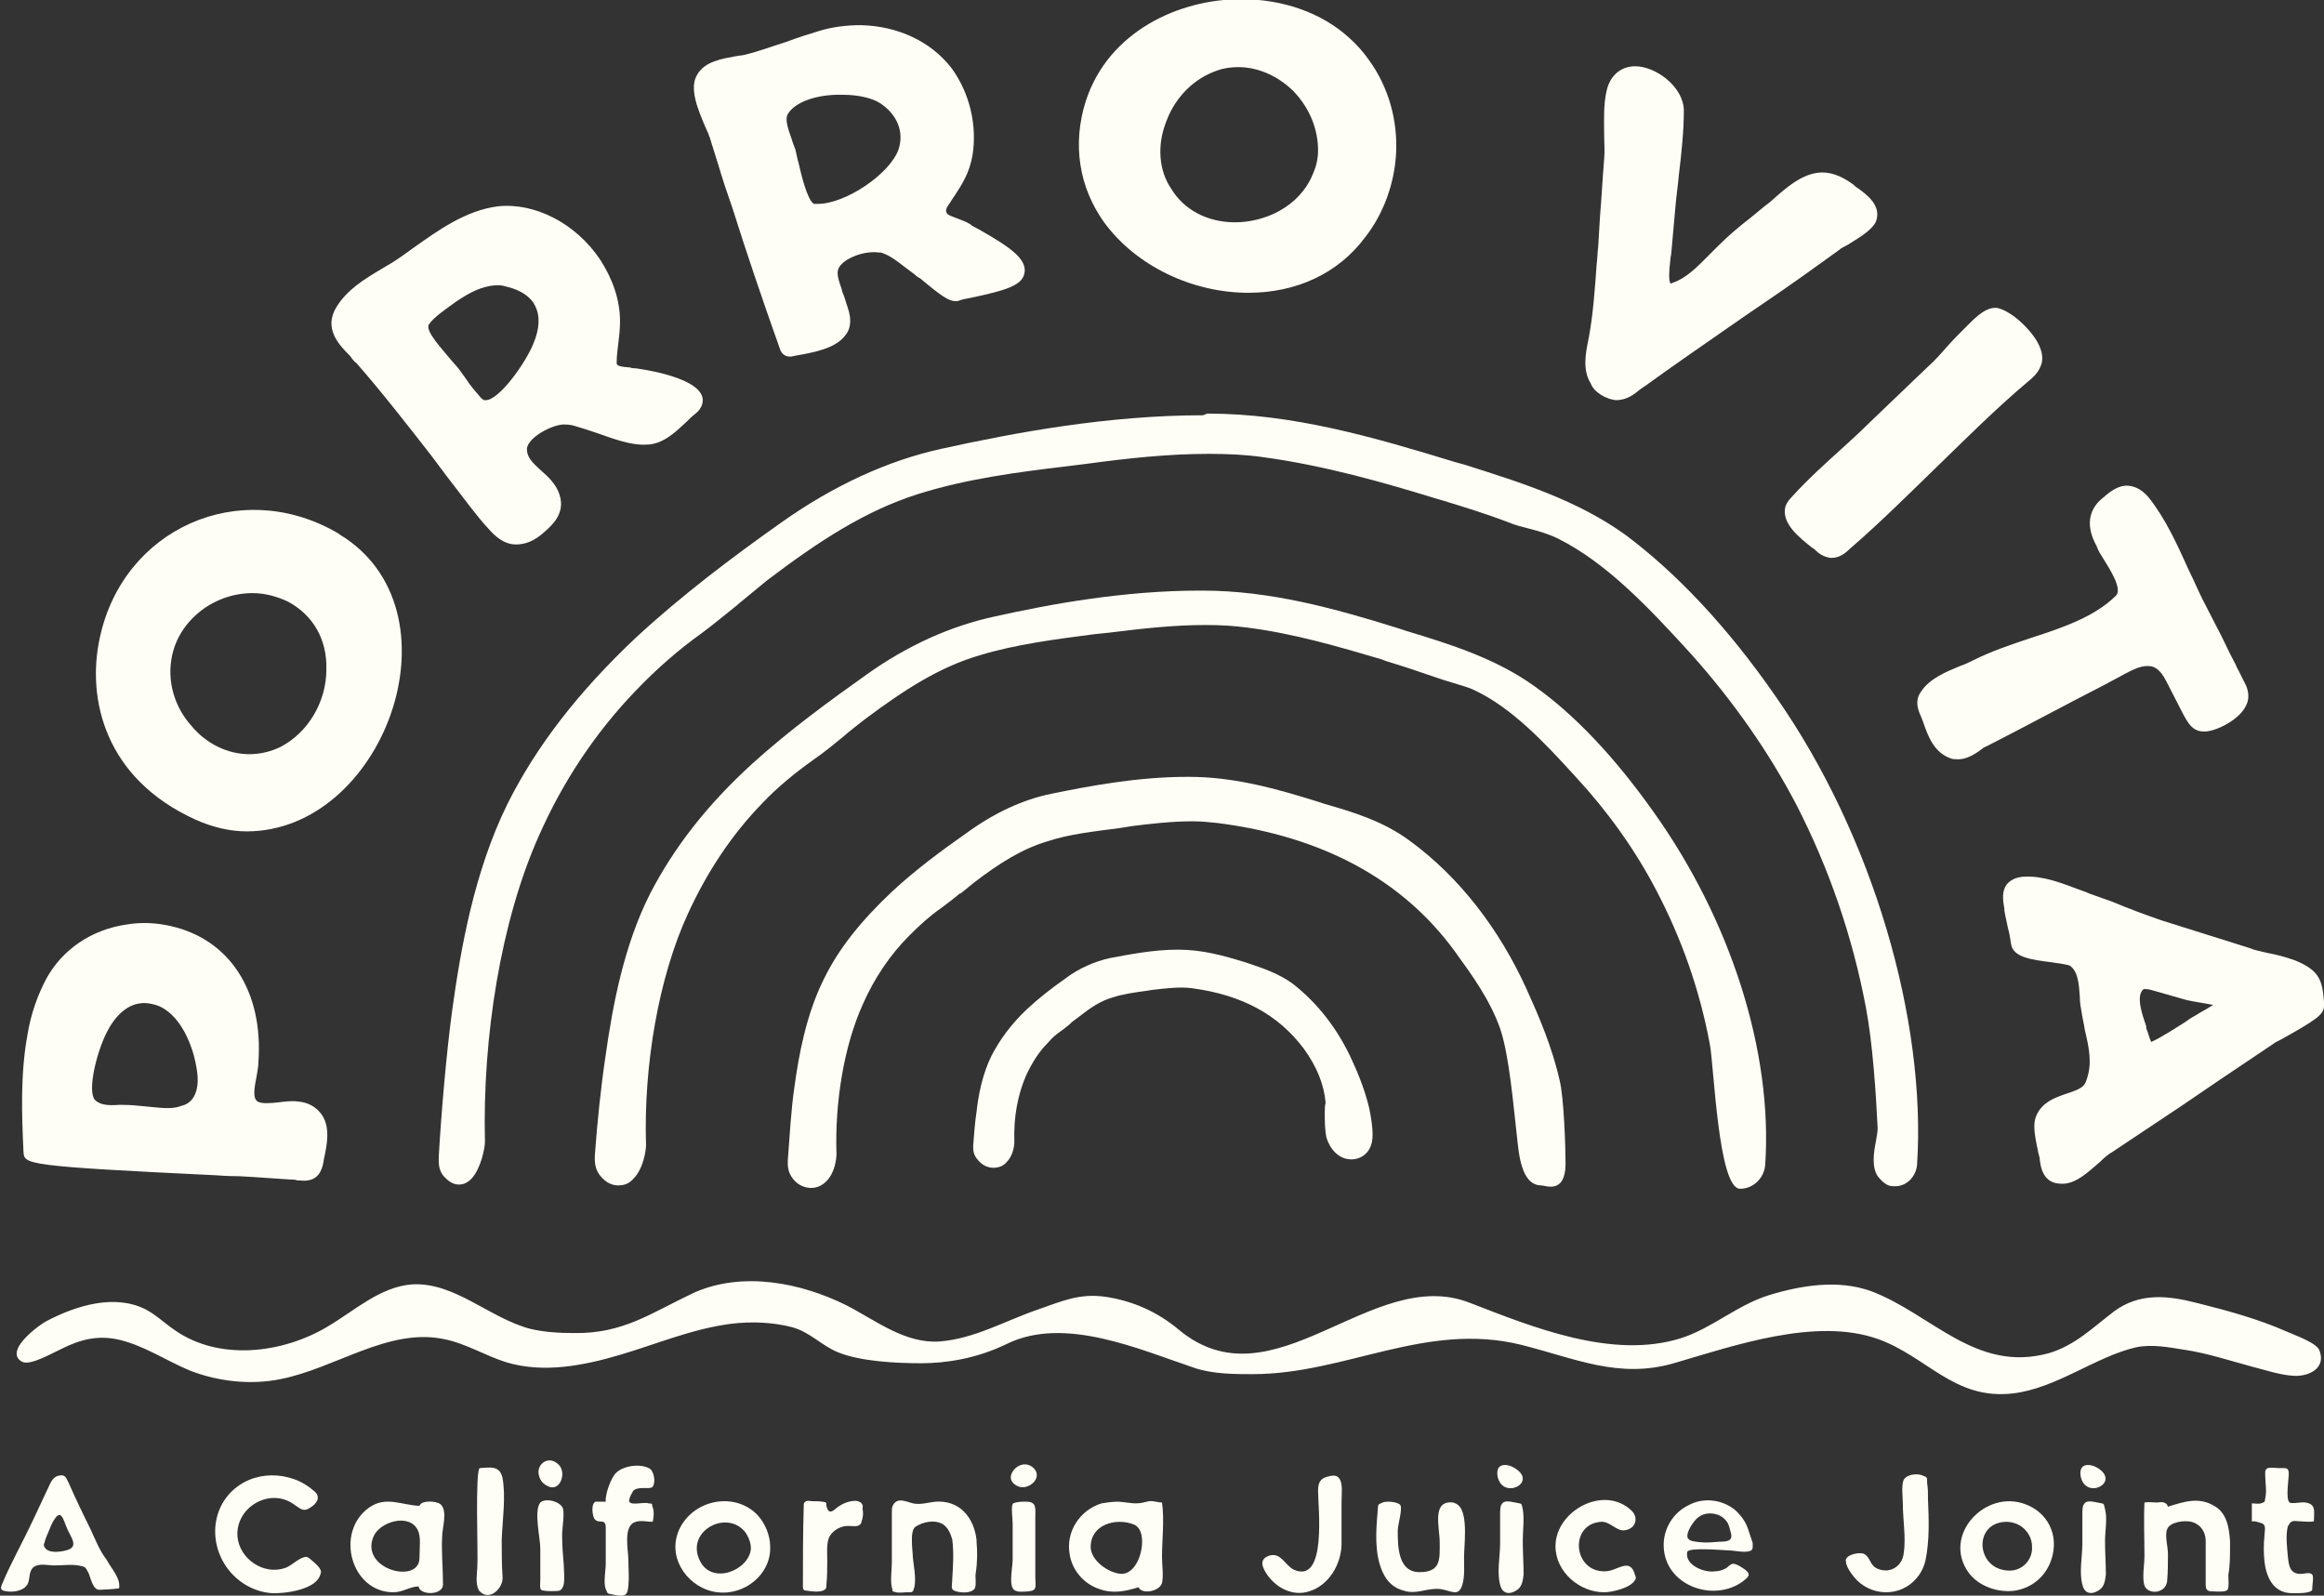 <?xml version="1.0" encoding="utf-8"?>
<!-- Generator: Adobe Illustrator 19.0.0, SVG Export Plug-In . SVG Version: 6.00 Build 0)  -->
<!DOCTYPE svg PUBLIC "-//W3C//DTD SVG 1.1//EN" "http://www.w3.org/Graphics/SVG/1.1/DTD/svg11.dtd">
<svg version="1.1" id="Layer_1" xmlns="http://www.w3.org/2000/svg" xmlns:xlink="http://www.w3.org/1999/xlink" x="0px" y="0px"
	 viewBox="-111 155.8 277 190.2" style="enable-background:new -111 155.8 277 190.2;" xml:space="preserve">
<rect x="-111" y="155.8" width="277" height="190.2" fill="#333333" stroke="none"/>
<style type="text/css">
	.st0{fill:#FFFEF6;}
</style>
<g>
	<path class="st0" d="M46.9,288.5c0,0.9,0,1.9,0.2,2.9c0.4,1.3,1.4,2.6,3,2.6c0.9,0,2.5-0.6,2.5-2.9c0-1.1-0.2-2.2-0.4-3.2
		c-0.5-2.1-1.3-4.1-2-5.6c-1.7-3.8-4.2-7-7.2-9.3c-1.7-1.2-3.5-1.8-5.3-2.4l-0.3-0.1c-2.6-0.8-5.1-1.5-8-1.5c-3,0-5.9,0.6-8.1,1
		c-1.8,0.4-3.7,1.2-5.4,2.5c-1.7,1.2-3.1,2.3-4.5,3.6c-1.9,1.8-3.2,3.6-4.2,5.5c-1.1,2.2-1.6,4.8-1.8,6.7c-0.2,1.3-0.3,2.7-0.4,4
		c0,0.3-0.1,1,0.5,1.7c0.6,0.8,1.4,1,1.9,1c0.6,0,1.2-0.2,1.6-0.7c0.7-0.7,0.9-1.8,0.9-2.4c-0.1-2.9,0.4-5.6,1.4-7.9
		c0.7-1.5,1.5-2.8,2.6-3.9c0.5-0.6,1.1-1.1,1.7-1.5c0.4-0.3,0.8-0.6,1.2-1c0.3-0.2,0.5-0.4,0.8-0.6c1.4-1.1,2.6-1.9,4-2.3
		c1.2-0.4,2.6-0.6,4.1-0.8l0.6-0.1c1.7-0.2,3.4-0.4,4.8-0.2c6,0.8,10.3,3.2,13.3,7.2c1.6,2.2,2.4,4.3,2.6,6.4
		C46.9,287.7,46.9,288,46.9,288.5L46.9,288.5z"/>
	<path class="st0" d="M161.5,314.5c-3.4-1.5-7.1-2.5-10.7-3.4c-3.5-0.9-6.8-1.2-9.8,1c-2.5,1.9-4.7,4.1-7.8,5
		c-8.7,2.4-14-4.7-21.2-7.4c-3.9-1.4-8.3-0.7-12.2,0.5c-3.8,1.2-6.7,3.9-10.4,5.1c-8.2,2.6-17.7-1.3-25.2-4.2
		c-11.7-4.6-23.4,12.6-34.7,3.2c-2.5-2.1-5.4-3.4-8.6-3.9c-3.2-0.5-5.3,0.5-8.2,1.5c-3.8,1.3-7.6,3.5-11.7,3.8
		c-4.1,0.3-7.6-2.5-11.1-4.3c-5.4-2.7-12.4-4.1-18.2-1.5c-5.1,2.4-8.4,4.9-14.3,4.8c-1.7,0-3.5-0.1-5.2-0.5c-4.9-1.3-9-5.6-14.1-5.3
		c-3.8,0.3-6.8,3.1-10,5c-5.5,3.3-13,4.1-18.2,0.5c-1.2-0.8-2.2-1.8-3.5-2.5c-3.7-1.9-8.3-0.5-11.9,1.4c-0.7,0.4-2.2,1.5-3,2.6
		c-0.6,0.8-0.8,1.7,0.1,2.2c0.9,0.6,3.8-1.1,4.7-1.5c2.2-1.1,4.3-1.7,6.9-1.1c3,0.7,5.6,2.5,8.5,3.7c3.4,1.3,7.2,1.7,10.7,1
		c6.6-1.3,12.8-6.1,19.4-4.8c2.7,0.5,5,2,7.6,2.8c4.4,1.3,9.1,0.4,13.5-0.9c4.4-1.3,8.6-3.1,13.2-3.7c2.4-0.3,5-0.2,7.3,0.4
		c2.2,0.6,3.5,2.2,5.5,3c2.7,1.1,7,1.3,9.9,1.3c2.8,0,6.5-0.5,10.2-2.3c6.9-3.4,15.9,0.7,22.5,2.9c2.2,0.7,4.7,0.7,6.8,0.7
		c11.1,0,20.6-6.3,32-3.5c6.4,1.6,11.6,4.1,18.2,2.2c7.2-2.1,16.9-5.5,24.3-2.9c5.9,2.1,9.1,7.3,16.1,6.5c5.2-0.6,9.9-4.4,14.7-5.5
		c1.9-0.4,3.9,0,5.8,0.3c2.7,0.4,5.4,1.3,8,2c1.6,0.4,3.3,1,5,1.1c1.8,0.1,3.8-0.9,3.1-2.9C165.3,315.9,162.6,315,161.5,314.5"/>
	<path class="st0" d="M32.4,205.3c-11.4,0-22.6,2.1-31.2,4c-6.4,1.4-12.9,4.4-19.1,8.8c-5.8,4.1-11.9,8.7-17.3,13.7
		c-6.9,6.5-11.9,13-15.3,19.8c-4,8.1-5.6,17.4-6.6,24.6c-0.7,5.2-1.3,12.2-1.6,17.4c0,0.6-0.1,1.5,0.5,2.3c0.6,0.7,1.2,1.1,1.9,1.1
		c0.4,0,0.9-0.1,1.5-0.7c1.1-1.2,1.6-3.6,1.6-4.4c-0.3-12.5,1.9-26.3,6.4-36.4c2.9-6.6,6.8-12.4,11.6-17.4c2.4-2.5,5-4.8,7.8-6.8
		c1.5-1.1,2.9-2.3,4.3-3.4l0.1-0.1c1.1-0.9,2.3-1.9,3.4-2.8c6.2-4.7,11.7-8.3,18-10.3c5.7-1.8,11.7-2.6,17.6-3.3l2.4-0.3
		c5.2-0.7,9.9-1.2,14.7-1.2c2.3,0,4.4,0.1,6.5,0.4c7.3,1,14.3,3,20.8,5l0.7,0.2c2.6,0.8,5.2,1.6,7.8,2.6c0.7,0.3,1.5,0.5,2.3,0.7
		c1.2,0.3,2.5,0.7,3.5,1.2c5.8,2.9,10.8,8.2,15.9,13.8c5,5.6,9.2,11.6,12.5,17.9c3.9,7.6,6.7,15.7,8.3,24.2
		c0.8,4.2,1.2,10.2,1.4,14.4c0,0.4-0.1,0.9-0.2,1.5c-0.3,1.5-0.5,3.1,0.2,4.2c0.4,0.5,0.8,0.9,1.3,1.1c0.3,0.1,0.5,0.1,0.8,0.1
		c1.4,0,2.5-1.2,2.6-2.6c1.1-17.1-5.2-39.1-16.8-55.7c-5.8-8.4-11.9-14.8-17.9-19.3c-5.8-4.2-12.6-6.3-19.2-8.4l-1.1-0.3
		c-9.8-3-19.4-5.8-29.6-5.8L32.4,205.3z"/>
	<path class="st0" d="M86.4,261.9c3,5.7,5.2,11.9,6.4,18.4c0.5,2.6,1,17.2,3.6,17.2c1.6,0,2.9-1.3,3-2.9c0.9-13.4-4.1-29.1-13.3-42
		c-4.6-6.5-9.4-11.6-14.2-15c-4.6-3.3-10-5-15.3-6.6l-0.9-0.3c-7.7-2.4-15.3-4.5-23.4-4.5H32c-9,0-17.8,1.6-24.5,3.1
		c-5.1,1.1-10.3,3.4-15.2,6.9c-4.5,3.2-9.3,6.7-13.6,10.6c-5.5,5-9.4,10.1-12.2,15.5c-3.2,6.3-4.5,13.6-5.3,19.2c-0.6,4-1,8-1.3,12
		c0,0.5-0.1,1.5,0.6,2.4c0.8,1,1.6,1.2,2.2,1.2c0.5,0,1.2-0.1,1.8-0.8c1.2-1.2,1.5-3.4,1.5-4c-0.3-9.5,1.5-20,5-27.6
		c2.3-5,5.2-9.4,8.9-13.2c1.8-1.9,3.9-3.6,6-5.1c1.3-0.9,2.4-1.8,3.5-2.7c0.8-0.7,1.7-1.4,2.6-2.1c4.8-3.6,9-6.3,13.8-7.7
		c4.3-1.3,9-1.9,13.6-2.5l1.9-0.2c4-0.5,7.7-0.9,11.4-0.9c1.8,0,3.4,0.1,4.9,0.3c5.6,0.7,11,2.3,16.1,3.8l0.5,0.2
		c2,0.6,4.1,1.3,6.1,2c0.6,0.2,1.2,0.4,1.9,0.6c0.9,0.3,1.8,0.5,2.6,0.9c4.4,2.1,8.2,6.1,12.1,10.4
		C80.6,252.5,83.9,257.1,86.4,261.9"/>
	<path class="st0" d="M62.4,269.2c2.1,2.9,4.2,5.8,5.4,9.2c1.1,3.2,1.6,9.4,2,12.8c0.2,1.7,0.4,5.9,2.9,5.9c0.5,0,2.9,1.1,2.9-2.6
		c0-2-0.2-7.9-0.7-9.9c-0.9-4-2.5-7.7-3.9-10.8c-3.3-7.3-8.1-13.5-14-17.8c-3.1-2.3-6.7-3.4-10.2-4.4l-0.6-0.2
		c-5.1-1.6-10.1-3-15.5-3h-0.2c-5.9,0-11.7,1.1-16.1,2c-3.5,0.7-6.9,2.3-10.2,4.7c-3,2.1-6.1,4.4-8.9,7c-3.6,3.4-6.3,6.7-8.1,10.4
		c-2.1,4.2-3,9.1-3.5,12.8c-0.4,2.6-0.6,6.2-0.8,8.8c0,0.4-0.1,1.3,0.6,2.2s1.6,1.1,2.2,1.1c0.7,0,1.3-0.3,1.8-0.8
		c1-1,1.2-2.6,1.2-3.3c-0.2-6.1,0.9-12.8,3.1-17.7c1.4-3.2,3.3-6,5.6-8.3c1.2-1.2,2.4-2.3,3.7-3.2c0.8-0.6,1.6-1.2,2.3-1.8h0.1
		c0.5-0.4,1.1-0.9,1.6-1.3c3-2.3,5.7-4,8.7-4.9c2.7-0.9,5.7-1.2,8.7-1.6l1.2-0.2c2.3-0.3,5-0.6,7.4-0.6c1.1,0,2.1,0.1,3,0.2
		C46.7,255.5,56.2,260.7,62.4,269.2"/>
	<path class="st0" d="M-98.3,278.9c1-2,2.4-3.3,4-3.5c0.6-0.1,1.2,0,1.9,0.2c2.8,0.9,4.5,4.8,4.9,8c0.2,1.4,0,3.3-1.5,3.9
		c-0.3,0.1-0.6,0.2-1,0.3c-1.1,0.2-2.3,0-3.5-0.1c-1-0.1-1.9-0.2-2.9-0.2h-0.4c-1.4,0.1-2.3,0-2.9-0.6
		C-100.6,285.8-99.5,281.3-98.3,278.9 M-85.1,295.9c1.2,0.1,2.1,0.1,2.5,0.1l1.8,0.1c1.5,0.1,3,0.2,4.4,0.3c0.3,0,0.6,0,0.8,0.1
		c0.5,0,0.9,0.1,1.3,0c1.5-0.2,1.8-1.7,1.9-2.5c0.4-1.8,0.8-3.9-0.3-5.4c-0.6-0.8-1.5-1.4-2.8-1.5c-0.7-0.1-1.5,0-2.3,0.1
		c-0.9,0.1-2,0.2-2.5-0.1c-0.6-0.4-0.4-1.6-0.1-3.1c0.1-0.6,0.2-1.1,0.2-1.6c0.6-8.4-3.4-14.6-10.4-16.2c-1.7-0.4-3.5-0.5-5.3-0.2
		c-4.2,0.6-7.7,3-9.6,6.5c-1,1.9-1.8,4.1-2.2,6.5c-0.9,4.8-0.7,9.8-0.5,14.1C-108.1,294.6-108.1,294.8-85.1,295.9"/>
	<path class="st0" d="M-90.6,234.6c0.6-4.6,4.9-8.1,9.7-8.1c1.5,0,2.9,0.4,4.2,1c3,1.6,4.7,4.5,4.6,8.1c0,3.9-2.2,7.5-5.4,9.2
		c-1.2,0.6-2.5,0.9-3.8,0.9c-2.5,0-5.1-1.2-6.9-3.4C-90.1,240.2-91,237.3-90.6,234.6 M-87.7,253.5c2,0.9,4.1,1.4,6.1,1.4
		c16.2,0,25.7-25.6,11.7-35c-0.4-0.2-0.7-0.5-1.1-0.7c-11.5-6.5-25.3-0.4-28.1,12.6C-100.7,239.1-98.5,248.6-87.7,253.5"/>
	<path class="st0" d="M-59.9,194.5c0.6-0.9,2.1-1.9,3.2-2.7l0.6-0.4c1.7-1.1,3.1-1.6,4.5-1.6c0.4,0,0.7,0.1,1.1,0.2
		c1.6,0.4,2.8,1.2,3.3,2.3c0.6,1.2,0.5,2.7-0.2,4.4c-0.9,2.3-4.1,6.8-5.7,6.8h-0.1c-0.1,0-0.2,0-0.5-0.3c-0.6-0.7-1.3-1.5-1.8-2.3
		c-0.3-0.4-0.5-0.7-0.8-1.1c-0.3-0.4-0.8-0.9-1.2-1.4C-58.3,197.4-60.3,195.3-59.9,194.5 M-68.5,199.1c2.9,3.3,6.1,7.4,8.9,11
		l1.8,2.4c2.4,3.1,3.6,4.8,5,6.3c0.7,0.8,1.8,1.9,3.3,1.9c1.1,0,2.2-0.4,3.4-1.5c0.9-0.8,2.5-2.2,1.8-4.4c-0.4-1.3-1.4-2.2-2.2-2.9
		c-1.1-1-1.7-1.6-1.7-2.6c0.1-1.3,2.8-2.8,4.3-2.9c0.4,0,0.9,0,1.5,0.2c0.7,0.2,1.6,0.5,2.5,0.8c2,0.7,4.1,1.5,5.9,1.4
		c2,0,3.5-1.5,4.7-2.6c0.4-0.4,0.8-0.8,1.2-1.1c1-0.8,0.9-1.7,0.8-2c-0.7-2.5-7.9-3.4-8-3.4c-0.2,0-0.4,0-0.6-0.1
		c-1.6-0.1-1.6-0.3-1.6-0.6c0-0.7,0.1-1.5,0.2-2.3c0.1-0.8,0.2-1.7,0.2-2.6c0-2.6-0.9-5.1-2.4-7.4c-2.9-4.3-7.8-6.8-12.2-6.3
		c-3.8,0.5-7,2.8-10.1,5c-1.1,0.8-2.2,1.6-3.3,2.2l-0.5,0.3c-2,1.2-4,2.4-5.3,4.5c-1.6,2.6,0.4,4.6,1.6,5.8
		C-69,198.6-68.8,198.9-68.5,199.1"/>
	<path class="st0" d="M-17.1,169.4c0.8-1.4,3.4-2.4,6.6-2.3c1.8,0,3.5,0.4,4.4,1c2,1.3,2.9,3.4,2.2,5.5c-1,2.9-6.3,6.5-9.6,6.5
		c-0.1,0-0.3,0-0.5,0c-0.8-0.5-1.5-3.5-1.8-4.8c-0.2-0.7-0.3-1.3-0.4-1.7c-0.1-0.3-0.3-0.7-0.4-1.1C-17,171.3-17.5,170.1-17.1,169.4
		 M-26.4,172.2l1,3.2c0.5,1.7,1.1,3.5,1.7,5.2c1.6,5.1,3.6,11,5.7,16.9c0.2,0.5,0.6,0.8,1.1,0.8c0.1,0,0.2,0,0.2,0l0.5-0.1
		c2.3-0.4,4.9-0.9,6-2.5c0.5-0.6,0.6-1.4,0.5-2.2c-0.1-0.7-0.4-1.4-0.6-2.1c-0.1-0.3-0.2-0.6-0.3-0.8l-0.1-0.4
		c-0.6-1.7-0.7-2.3,0.2-3.1c1.1-0.9,2.9-1.4,4.3-1.2c0.1,0,0.1,0,0.2,0c1,0.3,1.9,1,2.8,1.7c0.4,0.3,0.8,0.6,1.2,0.9
		c0.1,0.1,0.3,0.3,0.7,0.5c2.5,2.1,3.4,2.7,4.2,2.7c0.1,0,0.3,0,0.5-0.1c0.2-0.1,0.8-0.2,1.3-0.3c4.3-0.9,6.1-1.5,6.4-2.9
		c0.4-1.8-2-3.3-5.5-5.3c-0.4-0.2-0.8-0.4-1-0.6c-0.5-0.3-1.1-0.5-1.6-0.7c-0.8-0.3-1.1-0.4-1.2-0.7c-0.1-0.2,0-0.5,0.2-0.8
		c0.3-0.4,0.5-0.8,0.8-1.2c0.9-1.4,1.7-2.6,2.1-4.7c0.6-3.6-0.3-7.5-2.5-10.5c-2.4-3.1-6.3-5-10.8-5.1c-1.7,0-3.4,0.2-5,0.7
		c-1.3,0.4-2.6,0.8-3.9,1.3c-1.6,0.5-3.2,1.1-4.8,1.5c-0.3,0.1-0.7,0.1-1.2,0.2c-1.6,0.3-3.7,0.6-4.6,2.2c-1,1.6,0.1,4.2,1,6.3
		C-26.7,171.4-26.5,171.9-26.4,172.2"/>
	<path class="st0" d="M28,170.3c1.1-3,3.4-5.2,6.1-6.1c0.8-0.3,1.7-0.4,2.5-0.4c2.4,0,4.8,1.1,6.6,2.9c1.9,2,2.9,4.5,2.9,7
		c0,1-0.2,1.9-0.6,2.8c-1.6,4-5.8,5.8-9.3,5.8l0,0c-3.3,0-6.1-1.5-7.6-4C27.1,176.1,26.9,173.1,28,170.3 M37.8,190.7
		c5.7,0,10.7-2.3,13.9-6.6c2.2-2.8,3.5-6.4,3.7-10c0.2-4-0.9-7.9-3.2-11.1c-0.7-1-1.5-1.9-2.4-2.7c-3.3-3-7.9-4.6-12.9-4.6
		c-7.3,0-15.8,3.8-18.5,12.2c-1.6,5.1-0.8,10.2,2.2,14.4C24.4,187.5,31.1,190.7,37.8,190.7"/>
	<path class="st0" d="M81.6,203.5C81.6,203.5,81.7,203.5,81.6,203.5c1.3,0,2.2-0.7,2.9-1.3c0.2-0.1,0.4-0.3,0.6-0.4
		c3.3-2.4,6.8-4.8,10.1-7.1c2.7-1.9,5.6-3.8,8.4-5.8c1.7-1.2,3.2-2.3,4.6-3.3c0.2-0.2,0.6-0.4,1-0.6c1.8-1.1,3-1.9,3.4-2.8
		c0.7-1.9-1.1-3.2-2.2-4c-0.2-0.1-0.4-0.3-0.5-0.4c-1.5-1.1-2.9-1.6-4.3-1.4c-2,0.3-3.6,1.7-5.2,3.1c-0.3,0.3-0.7,0.6-1.1,0.9
		c-0.6,0.5-1.1,0.9-1.7,1.4c-1.3,1-2.6,2.1-3.8,3.3c-0.3,0.3-0.7,0.7-1,1c-1.4,1.4-2.7,2.8-4.4,3.4c-0.2,0.1-0.3,0.1-0.3,0.1
		c-0.2-0.4-0.2-1.3,0-2.9c0-0.3,0.1-0.5,0.1-0.7l0.5-5.6c0.1-1.2,0.3-2.5,0.4-3.7c0.3-2.5,0.6-5.2,0.6-7.7c0-2.8-3.3-5.3-5.8-5.3
		c-1.7,0-3,1.1-3.4,2.9c-0.4,1.7-0.3,3.5-0.3,5.1c0,1.1,0.1,2.1,0,3.1c-0.2,2.3-0.3,4.6-0.5,6.9l-0.2,3.4c-0.1,0.8-0.1,1.5-0.2,2.3
		c-0.2,2.8-0.4,5.7-0.9,8.5l-0.1,0.5c-0.3,1.5-0.7,3.5,0.3,5.1C79,202.6,80.5,203.4,81.6,203.5"/>
	<path class="st0" d="M108.5,209.3c-2,1.8-4.1,3.7-5.9,5.7c-0.2,0.2-0.6,0.6-0.8,1.2c-0.5,2,1.7,3.7,3.2,4.9
		c0.2,0.1,0.3,0.2,0.4,0.3c0.4,0.4,1,0.8,1.8,0.9h0.1c0.9,0,1.6-0.5,2.2-1.1c3.6-3.1,7-6.5,10.3-9.7c3.5-3.4,7.1-7,10.9-10.2
		c0.5-0.4,1.2-1,1.5-1.8c0.3-0.6,0.4-1.6-0.4-3c-1-1.7-3.2-3.7-4.8-4c0,0-0.1,0-0.2,0c-1.1,0-2.1,0.9-3.2,2
		c-0.1,0.1-0.2,0.2-0.3,0.3c-0.8,0.8-1.6,1.6-2.3,2.4s-1.4,1.6-2.2,2.3l-7.1,6.8C110.7,207.3,109.6,208.3,108.5,209.3"/>
	<path class="st0" d="M139.7,222.4c0.8,1.3,2.3,3.6,1.5,4.4c-2.5,2.5-6.3,3.8-10,5c-2.4,0.8-4.8,1.6-7,2.7c-0.4,0.2-1,0.5-1.6,0.7
		c-1.7,0.7-3.6,1.5-4.6,3c-0.9,1.2-0.3,2.4,0,3.1c0.1,0.2,0.1,0.3,0.2,0.5l0.1,0.3c0.5,1.4,1.2,3.4,3.2,4.1c0.2,0.1,0.5,0.1,0.7,0.1
		c1.1,0.1,2.2-0.6,3-1.2c0.2-0.2,0.5-0.3,0.7-0.4c4.7-2.4,9.3-4.9,14-7.3c0.4-0.2,0.9-0.5,1.3-0.7c1.5-0.8,2.8-1.6,3.9-1.5
		c0.5,0,1.3,0.2,2.1,1.8l2,3.9c0.5,0.9,0.9,1.7,1.8,2c0.7,0.2,1.4,0.1,2.4-0.3c1-0.4,2.8-1.4,3.4-2.9c0.3-0.7,0.2-1.5-0.1-2.2
		c-0.3-0.6-0.6-1.2-0.9-1.8c-0.2-0.3-0.3-0.7-0.5-1c-0.7-1.3-1.3-2.7-2-4l-1.8-3.5c-0.5-1-1-2.2-1.6-3.4c-1.4-3.1-2.8-6.2-4.8-8.7
		c-0.5-0.6-1.3-1.3-2.4-1.4c-1.1-0.1-2.1,0.6-3,1.4c-2.7,2.1-1.3,4.9-0.8,5.8C139.1,221.5,139.4,221.9,139.7,222.4"/>
	<path class="st0" d="M151.2,275.3c0.6,0.1,1.1,0.2,1.6,0.3c-0.4,0.2-0.8,0.5-1.2,0.7c-0.4,0.2-0.8,0.5-1.2,0.7
		c-0.2,0.1-0.5,0.3-0.9,0.6c-0.8,0.5-3.1,2-4.1,2.4c-0.2-0.4-0.4-1.2-0.5-1.4c-0.1-0.2-0.1-0.4-0.1-0.5c-0.4-1.2-1.3-3.6-0.3-4.4
		c0,0,0,0,0.2,0c0.1,0,0.3,0,0.7,0.1l4.2,1.2C150,275.1,150.6,275.2,151.2,275.3 M140.8,263.3c-0.9-0.3-1.9-0.7-2.8-1
		c-0.4-0.2-0.8-0.3-1.3-0.5c-1.9-0.7-4.1-1.6-6.3-1.5c-0.7,0-1.6,0.2-2.2,0.9c-0.6,0.8-0.5,1.8-0.3,2.9v0.2c0.1,0.7,0.3,1.4,0.4,2
		c0.2,0.7,0.3,1.3,0.4,2c0.2,1.6,2.4,1.9,4.8,2.2c0.8,0.1,2,0.3,2.2,0.4c1,0.7,1.1,2.2,1.2,3.8c0,0.6,0.1,1.2,0.2,1.7
		c0.1,0.7,0.3,1.5,0.4,2.2c0.5,2.1,0.9,4,0.2,5.9c-0.1,0.4-0.3,0.7-0.6,0.9c-0.4,0.3-1,0.5-1.6,0.7c-1.5,0.5-3.3,1.1-3.9,3
		c-0.3,1,0,2.3,0.2,3.4c0.1,0.3,0.1,0.6,0.2,0.9l0.1,0.4c0.1,1.1,0.4,3.1,2.6,3.1c0.1,0,0.2,0,0.3,0c1.6-0.1,3-1.5,4.3-2.6
		c0.5-0.5,1.1-1,1.5-1.2c2.7-1.8,5.4-3.6,8.1-5.4l4.7-3.2c2.1-1.4,4.3-2.9,6.4-4.3c0.1-0.1,0.5-0.3,0.9-0.5c4.3-2.4,5.1-3,5.1-4
		v-0.1v-0.4c-0.2-2.5-0.5-3.7-3.4-4.9c-1.1-0.4-2.2-0.7-3.3-0.9c-0.8-0.2-1.5-0.3-2.2-0.6l-10.5-3.3
		C144.6,264.8,142.7,264.1,140.8,263.3"/>
	<path class="st0" d="M-103.1,340.6c-0.7,0.2-2.2,0.4-2.6-0.4c-0.1-0.1-0.1-0.3,0-0.5c0.1-0.5,0.4-1.1,0.6-1.6
		c0.1-0.3,0.9-2.2,1.4-1.6c0.3,0.3,0.5,1.1,0.7,1.5C-102.6,339-101.5,340.2-103.1,340.6 M-100.2,338.1c-0.9-1.8-1.8-3.7-2.6-5.5
		c-0.3-0.6-0.4-1.1-1.2-0.9c-0.5,0.1-0.8,0.5-1,0.9c-1.3,2.8-2.6,5.6-4,8.3c-0.6,1.2-1.2,2.4-1.7,3.6c-0.3,0.7-0.3,0.9,0.6,1
		c0.8,0.1,2-0.1,2.4-0.9c0.3-0.6,0.1-1.5,0.7-2c0.7-0.5,1.7-0.2,2.5-0.2c1.1,0,2.2-0.2,3.3,0.1c0.1,0,0.2,0.1,0.3,0.1
		c0.2,0.2,0.3,0.4,0.5,0.8c0.2,0.5,0.5,2,1.3,1.9c0.2,0,2.3-0.1,2.3-0.2c0.2-1.2-1-2.4-1.5-3.4C-99.1,340.7-99.6,339.4-100.2,338.1"
		/>
	<path class="st0" d="M-73.6,342c-0.5-0.4-0.7-0.7-1.1-0.6c-0.8,0.2-1.5,1-2.3,1.3c-2.6,0.9-5.5-1.1-5.7-3.8
		c-0.2-3.5,3.9-5.8,6.7-3.8c0.8,0.5,1.1,1,2,0.4c0.8-0.5,1.3-1.3,0.4-2c-0.7-0.6-1.5-1.1-2.4-1.4c-1.7-0.6-3.6-0.6-5.3,0.1
		c-4.2,1.8-5.2,6.8-2.7,10.4c1.2,1.7,3.1,2.9,5.3,3.1c1.6,0.1,5.5-0.4,5.9-2.3C-72.5,342.9-73.4,342.2-73.6,342"/>
	<path class="st0" d="M-61,341.5c0,3.2-7.1,1.4-5.5-2.5c0.7-1.8,4.3-2.9,5.3-0.8C-60.8,339-61,340.2-61,341.5 M-58.5,335.1
		c-0.5-0.4-2.3-0.5-2.5,0.2c-2.2-0.1-4-1.2-6,0.2c-4.1,2.9-2.2,10.1,2.9,10.1c1.1,0,2-0.7,3-0.7c0.1,1.1,3,1.1,2.9-0.3
		c0-1.9-0.2-3.8-0.1-5.6C-58.3,337.9-57.6,335.9-58.5,335.1"/>
	<path class="st0" d="M-51.1,332c-0.3-1.5-1.4-1.3-2.7-1.2c-0.6,0-0.2,10.6-0.3,11.5c0,0.9-0.3,2.3,0.2,3.1c1.2,1.4,2.9-0.3,2.8-1.6
		c-0.1-1.5-0.1-3-0.1-4.5C-51.1,336.9-50.7,334.2-51.1,332"/>
	<path class="st0" d="M-44,338.8c0-0.9,0.3-2.4,0.1-3.2c-0.3-0.8-2-1.3-2.7-0.7l0,0c-0.8,1,0,4.2,0,5.5c0,1.2,0,2.5,0,3.7
		c0,0.3-0.1,1,0.1,1.2c0.2,0.2,1.9,0.2,2.2,0.1c0.8-0.4,0.5-2,0.5-3C-43.9,341.2-44,340-44,338.8"/>
	<path class="st0" d="M-45.8,332.9c1.5,0.9,2.4-1.5,1.4-2.5c-1.2-1.2-2.6-0.1-2.4,1.1C-46.7,332.1-46.4,332.6-45.8,332.9"/>
	<path class="st0" d="M-33.5,330.9c-1.1-0.7-3.1-0.4-4,0.4c-0.7,0.6-1.4,2.7-1.3,3.5H-40c-0.6,0.2-0.4,1.8-0.1,2.1
		c0.5,0.6,1.3-0.2,1.3,1c0,0.5,0,1.1,0,1.7v2.6c0,0.8-0.3,2.3,0,3s0.1,0.5,1,0.7c1.4,0.3,1.6,0,1.7-1.1c0.1-1,0-2,0-3
		c0-1.2-0.7-4.2,0.9-4.6c0.6-0.2,1.3,0,2,0c0.1-0.5,0.2-1.2,0-1.7c-0.2-0.6,0.1-0.4-0.5-0.5c-0.6-0.2-2,0.3-2.3-0.2
		c-0.1-0.3,0.4-1.3,0.6-1.4c0.6-0.4,1.7-0.1,2.1-0.3l0.1-0.1C-32.8,332.4-33.1,331.2-33.5,330.9"/>
	<path class="st0" d="M-27.6,341.8c-1.7-3.5,3.2-6.1,5.4-3.4c0.5,0.7,0.7,1.4,0.7,2C-21.7,343-26.2,344.8-27.6,341.8 M-30.2,338.5
		c-1.2,3.3,1.4,6.7,4.7,7.1c3.2,0.4,6.4-2.1,6.3-5.4c0-1.4-0.6-2.8-1.5-3.8C-23.6,333.4-28.8,334.7-30.2,338.5"/>
	<path class="st0" d="M-8.4,334.9c-0.2-0.1-0.4-0.2-0.6-0.2c-0.8,0-1.5,0.3-2.1,0.7c-0.3,0.2-0.8,0.8-1.1,0.5
		c-0.1,0-0.1-0.1-0.2-0.3c-0.3-0.6,0.2-0.7-0.6-0.8c-0.5-0.1-1.1,0-1.6-0.1c-0.1,0-0.3,0-0.4,0.1c-0.2,0.1-0.2,0.3-0.2,0.5
		c-0.1,3.2-0.1,6.4-0.1,9.6c0,0.1,0,0.3,0.1,0.4c0.1,0.1,0.2,0.1,0.3,0.1c0.7,0.1,1.4,0.2,2,0c0.1-0.1,0.3-0.1,0.3-0.2
		c0.1-0.1,0.1-0.3,0.1-0.5c0.1-1,0.1-1.9,0.1-2.9c0-0.9-0.1-1.9,0.2-2.7c0.4-0.9,1.5-1.5,2.5-1.4c0.4,0,0.8,0.1,1.1-0.1
		c0.2-0.1,0.3-0.3,0.3-0.5c0.2-0.5,0.2-1,0.1-1.5C-8.1,335.3-8.2,335.1-8.4,334.9"/>
	<path class="st0" d="M5.4,339.6c0-0.1,0-0.1,0-0.2c-0.3-2.7-2-4.8-4.9-4.6c-0.9,0.1-1.8,0.4-2.7,0.2c-0.8-0.2-1.9-0.8-2.4,0.3
		c-0.1,0.2-0.1,0.5-0.1,0.8c0,2,0,3.9,0,5.9c0,0.9-0.2,2.2,0,3c0.2,0.7-0.1,0.4,0.5,0.6c0.4,0.1,0.9,0,1.2,0c0.8,0,0.8,0.1,1-0.7
		c0.2-1.1-0.1-2.4-0.2-3.5c0-0.7-0.4-3.1,0.3-3.6c0.9-0.6,2.3-0.9,3.3-0.3c0.6,0.4,0.9,1.1,1.1,1.8c0.2,1.6,0.1,3.1,0,4.7
		c0,0.9-0.3,1.3,0.5,1.5c0.7,0.2,1.9,0.2,2.2-0.4c0.2-0.4,0-1.4,0.1-1.8C5.5,342,5.5,340.8,5.4,339.6"/>
	<path class="st0" d="M9.5,331.7c-0.1,0.4,0.1,0.9,0.7,1.2c1.2,0.7,3.1-0.8,2.1-2C11.2,329.7,9.7,330.7,9.5,331.7"/>
	<path class="st0" d="M11.3,334.8c-0.5,0-1.1,0-1.5,0.2c0,0-0.1,0-0.1,0.1c-0.2,0.3,0,1.8,0,2.3c0,1.4,0,2.9,0,4.3
		c0,0.8-0.4,2.7,0,3.4c0.3,0.6,1.3,0.4,1.8,0.4c1.2-0.1,0.9-0.6,0.9-1.7c0-1.2,0-2.3,0-3.5c0-1.2,0-2.4,0-3.6
		C12.4,335.6,12.6,334.8,11.3,334.8"/>
	<path class="st0" d="M22.6,343.4c-1.5-0.1-3.6-1.6-3.6-3.2c0-2.7,3-3.5,5.1-2.7c0.3,0.1,0.5,0.3,0.7,0.6
		C25.7,339.6,24.7,343.5,22.6,343.4 M27.5,334.9c-0.6,0-1.2-0.3-1.8-0.1c-1.4,0.4-2,0.1-3.4,0c-0.7,0-1.4,0.1-2,0.2
		c-2.6,0.8-4.3,3.4-3.8,6.1c0.3,1.9,1.7,3.5,3.5,4.1c1.6,0.6,3.1,0.3,4.7-0.2c0.4,0.9,2.5,0.5,2.8-0.5c0.2-0.9,0-2.2,0-3.1
		C27.5,339.3,27.8,337,27.5,334.9"/>
	<path class="st0" d="M47.3,331.8c-0.9,0.2-1.2,0.7-1.2,1.7c0,1.9,1.1,11.2-2.9,9.4c-1-0.5-1.5-2-2.8-1.7c-1.4,0.4-1,1.4-0.3,2.4
		c1.1,1.5,3,2.5,4.9,1.9c2.4-0.7,3.9-3.3,3.9-5.7c0-1.7,0-3.4,0-5c0-0.9,0.2-2.2-0.3-2.8C48.4,331.7,48,331.6,47.3,331.8"/>
	<path class="st0" d="M62.9,335.3c-0.2-0.2-0.4-0.3-0.7-0.4c-2.6-0.3-1.6,3-1.6,4.7c0,2,0.2,3.6-2.4,3.6c-2.6,0-2.6-3.1-2.6-5
		c0-0.6,0.6-2.6,0.3-3s-1.7-0.5-2.1-0.3c-0.7,0.3-0.5,0.2-0.6,1.1c-0.2,2.3-0.4,5,0.6,7.2c0.5,1.1,1.3,1.9,2.5,2.2
		c1.5,0.5,2.7-0.3,4.2-0.2c1.4,0.1,2.3,1.1,2.8-0.5c0.3-1,0.2-2.3,0.2-3.3C63.5,340.1,64,336.4,62.9,335.3"/>
	<path class="st0" d="M70.5,335.7c-0.2-0.8,0-0.6-0.9-0.8s-1.4-0.2-1.6,0.2c-0.2,0.2-0.2,0.7-0.2,1.3c0,1.1,0,2.3,0,3.4
		c0,1.5-0.4,3.4,0,4.9c0.2,0.9,0.9,1.3,1.9,0.7c0.7-0.4,0.8-1.1,0.9-1.9c0-1.3-0.1-2.7-0.1-4C70.5,338.3,70.7,336.8,70.5,335.7"/>
	<path class="st0" d="M69.7,330.9c-1-0.7-2.5-0.8-2.2,0.9C68.1,334.6,72.2,332.6,69.7,330.9"/>
	<path class="st0" d="M139.2,330.9c-1-0.7-2.5-0.8-2.2,0.9C137.6,334.6,141.6,332.6,139.2,330.9"/>
	<path class="st0" d="M139.9,335.7c-0.2-0.8,0-0.6-0.9-0.8s-1.4-0.2-1.6,0.2c-0.2,0.2-0.2,0.7-0.2,1.3c0,1.1,0,2.3,0,3.4
		c0,1.5-0.4,3.4,0,4.9c0.2,0.9,0.9,1.3,1.9,0.7c0.7-0.4,0.8-1.1,0.9-1.9c0-1.3-0.1-2.7-0.1-4C139.9,338.3,140.2,336.8,139.9,335.7"
		/>
	<path class="st0" d="M79.8,337.2c1.1-0.1,1.9,1.2,2.9,1c1.3-0.2,1.6-1.5,0.8-2.3c-3.3-3.2-9.1,0-9.1,4.2c0,3.1,2.9,5.5,5.8,5.5
		c0.9,0,3.2-0.5,3.7-1.5c0.1-0.1,0.1-0.3,0-0.5c-0.6-2.3-2.1-0.5-3.6-0.5C76.5,343.2,76,337.5,79.8,337.2"/>
	<path class="st0" d="M93.6,339.6c-1,0.1-1.9,0.1-2.9-0.1c-0.3-0.1-0.4-0.2-0.5-0.3c-0.3-0.5,0.3-1.5,0.7-2c0.5-0.7,1.2-1,1.9-1
		c0.8,0,1.6,0.3,2.1,1.1c0.2,0.3,0.3,0.9,0.4,1.2C95.7,339.8,94.2,339.5,93.6,339.6 M97.4,338.2c-0.3-1-0.9-1.8-1.7-2.5
		c-1.6-1.2-3.7-1.4-5.4-0.5c-1.9,0.9-3.1,2.9-3,5c0.2,4.8,6.4,6.8,9.8,3.8c0.2-0.2,0.4-0.4,0.3-0.6c0-0.2-0.3-0.4-0.4-0.5
		c-0.3-0.2-1-0.7-1.4-0.7s-0.7,0.5-1,0.6c-0.4,0.2-0.8,0.3-1.2,0.3c-1.2,0.2-3.6-0.7-3.3-2.3c0.1-0.6,4.4-0.2,4.8-0.2
		c0.8,0,1.9,0.3,2.6,0.1c0.5-0.1,0.4-0.5,0.4-1C97.8,339.4,97.6,338.8,97.4,338.2"/>
	<path class="st0" d="M118.7,332.6c0-0.5,0-0.6-0.1-0.7c-0.1-0.1-0.2-0.1-0.4-0.2c-0.6-0.3-1.9-0.2-2.3,0.5
		c-0.3,0.7-0.1,2.1-0.1,2.8c0,2,0.4,4.1,0.1,6c-0.2,1.6-1.8,2.5-3.3,1.7c-0.7-0.4-0.7-1.2-1.3-1.6c-0.5-0.4-2.3,0-2.3,0.7
		c0,0.7,0.6,1.5,1,2c0.9,1.1,2.3,1.8,3.8,1.8c2.3,0,4.2-1.6,4.7-3.8c0.5-2.4,0.4-4.9,0.3-7.3C118.8,333.8,118.8,333.2,118.7,332.6"
		/>
	<path class="st0" d="M128.2,343c-3.7-0.3-4-5.7-0.1-5.8c1.1,0,2.1,0.5,2.7,1.5c0.3,0.5,0.4,1,0.4,1.5
		C131.3,341.7,130,343.2,128.2,343 M130.4,335.1c-4.8-1.8-9.9,3.7-6.8,8.1c1.2,1.7,3.6,2.5,5.6,2.2c2.9-0.5,4.5-2.9,4.6-5.3
		C133.9,338.1,132.8,336,130.4,335.1"/>
	<path class="st0" d="M154.8,340.1c0-0.2,0-0.4,0-0.6c-0.1-1.6-0.4-3.4-1.9-4.2c-1.8-1.1-3.6-0.5-5.5,0.1c-0.1-0.3-0.2-0.4-0.5-0.5
		c-0.2-0.1-0.6,0-0.8,0c-0.5,0-1-0.1-1.5,0c-0.1,2.1,0,4.3,0,6.4c0,1-0.3,2.6,0,3.5c0.4,1.1,2.5,1,2.7-0.5c0.1-1.1,0.1-2.2,0.1-3.3
		c0-0.8-0.4-2.2-0.1-2.9c0.3-0.9,2.1-1.1,2.9-0.9c1.1,0.3,1.7,1.2,1.7,2.3c0,1.7,0,3.4,0,5.1c0,0.8,0.2,0.9,1,0.9
		c0.3,0,1.4,0.1,1.6-0.2c0.2-0.2,0.1-1.4,0.1-1.8C154.8,342.5,154.8,341.3,154.8,340.1"/>
	<path class="st0" d="M162,337.3c0.1-0.1,0.2-0.2,0.5-0.2c0.2,0,2.3,0.2,2.3,0c0-1.1,0.3-2-1-2.2c-0.4-0.1-1.6,0.2-1.9,0
		c-0.5-0.4-0.1-2.8-0.1-3.4c0-0.8-0.3-0.7-1.1-0.7c-0.3,0-1.1-0.1-1.4,0c-0.4,0.2-0.3,0.5-0.3,1c0,0.8,0.2,1.7,0,2.6
		c-0.1,0.5,0,0.4-0.5,0.6c-0.3,0.1-0.8,0-1.1,0v2.2c0-0.2,1.2,0.1,1.4,0.3c0.3,0.3,0.1,1,0.1,1.4c-0.1,1-0.1,2,0,3
		c0.2,1.8,1,3.7,3.1,3.8c0.5,0,2.4,0.1,2.6-0.4c0-0.1,0-0.1,0-0.2c0-0.3,0.2-1.4,0-1.6c-0.3-0.4-1.2,0-1.6-0.1
		c-1.1-0.1-1.2-1.1-1.3-2c-0.1-1.2-0.3-2.5,0-3.7C161.9,337.5,161.9,337.3,162,337.3"/>
</g>
</svg>
